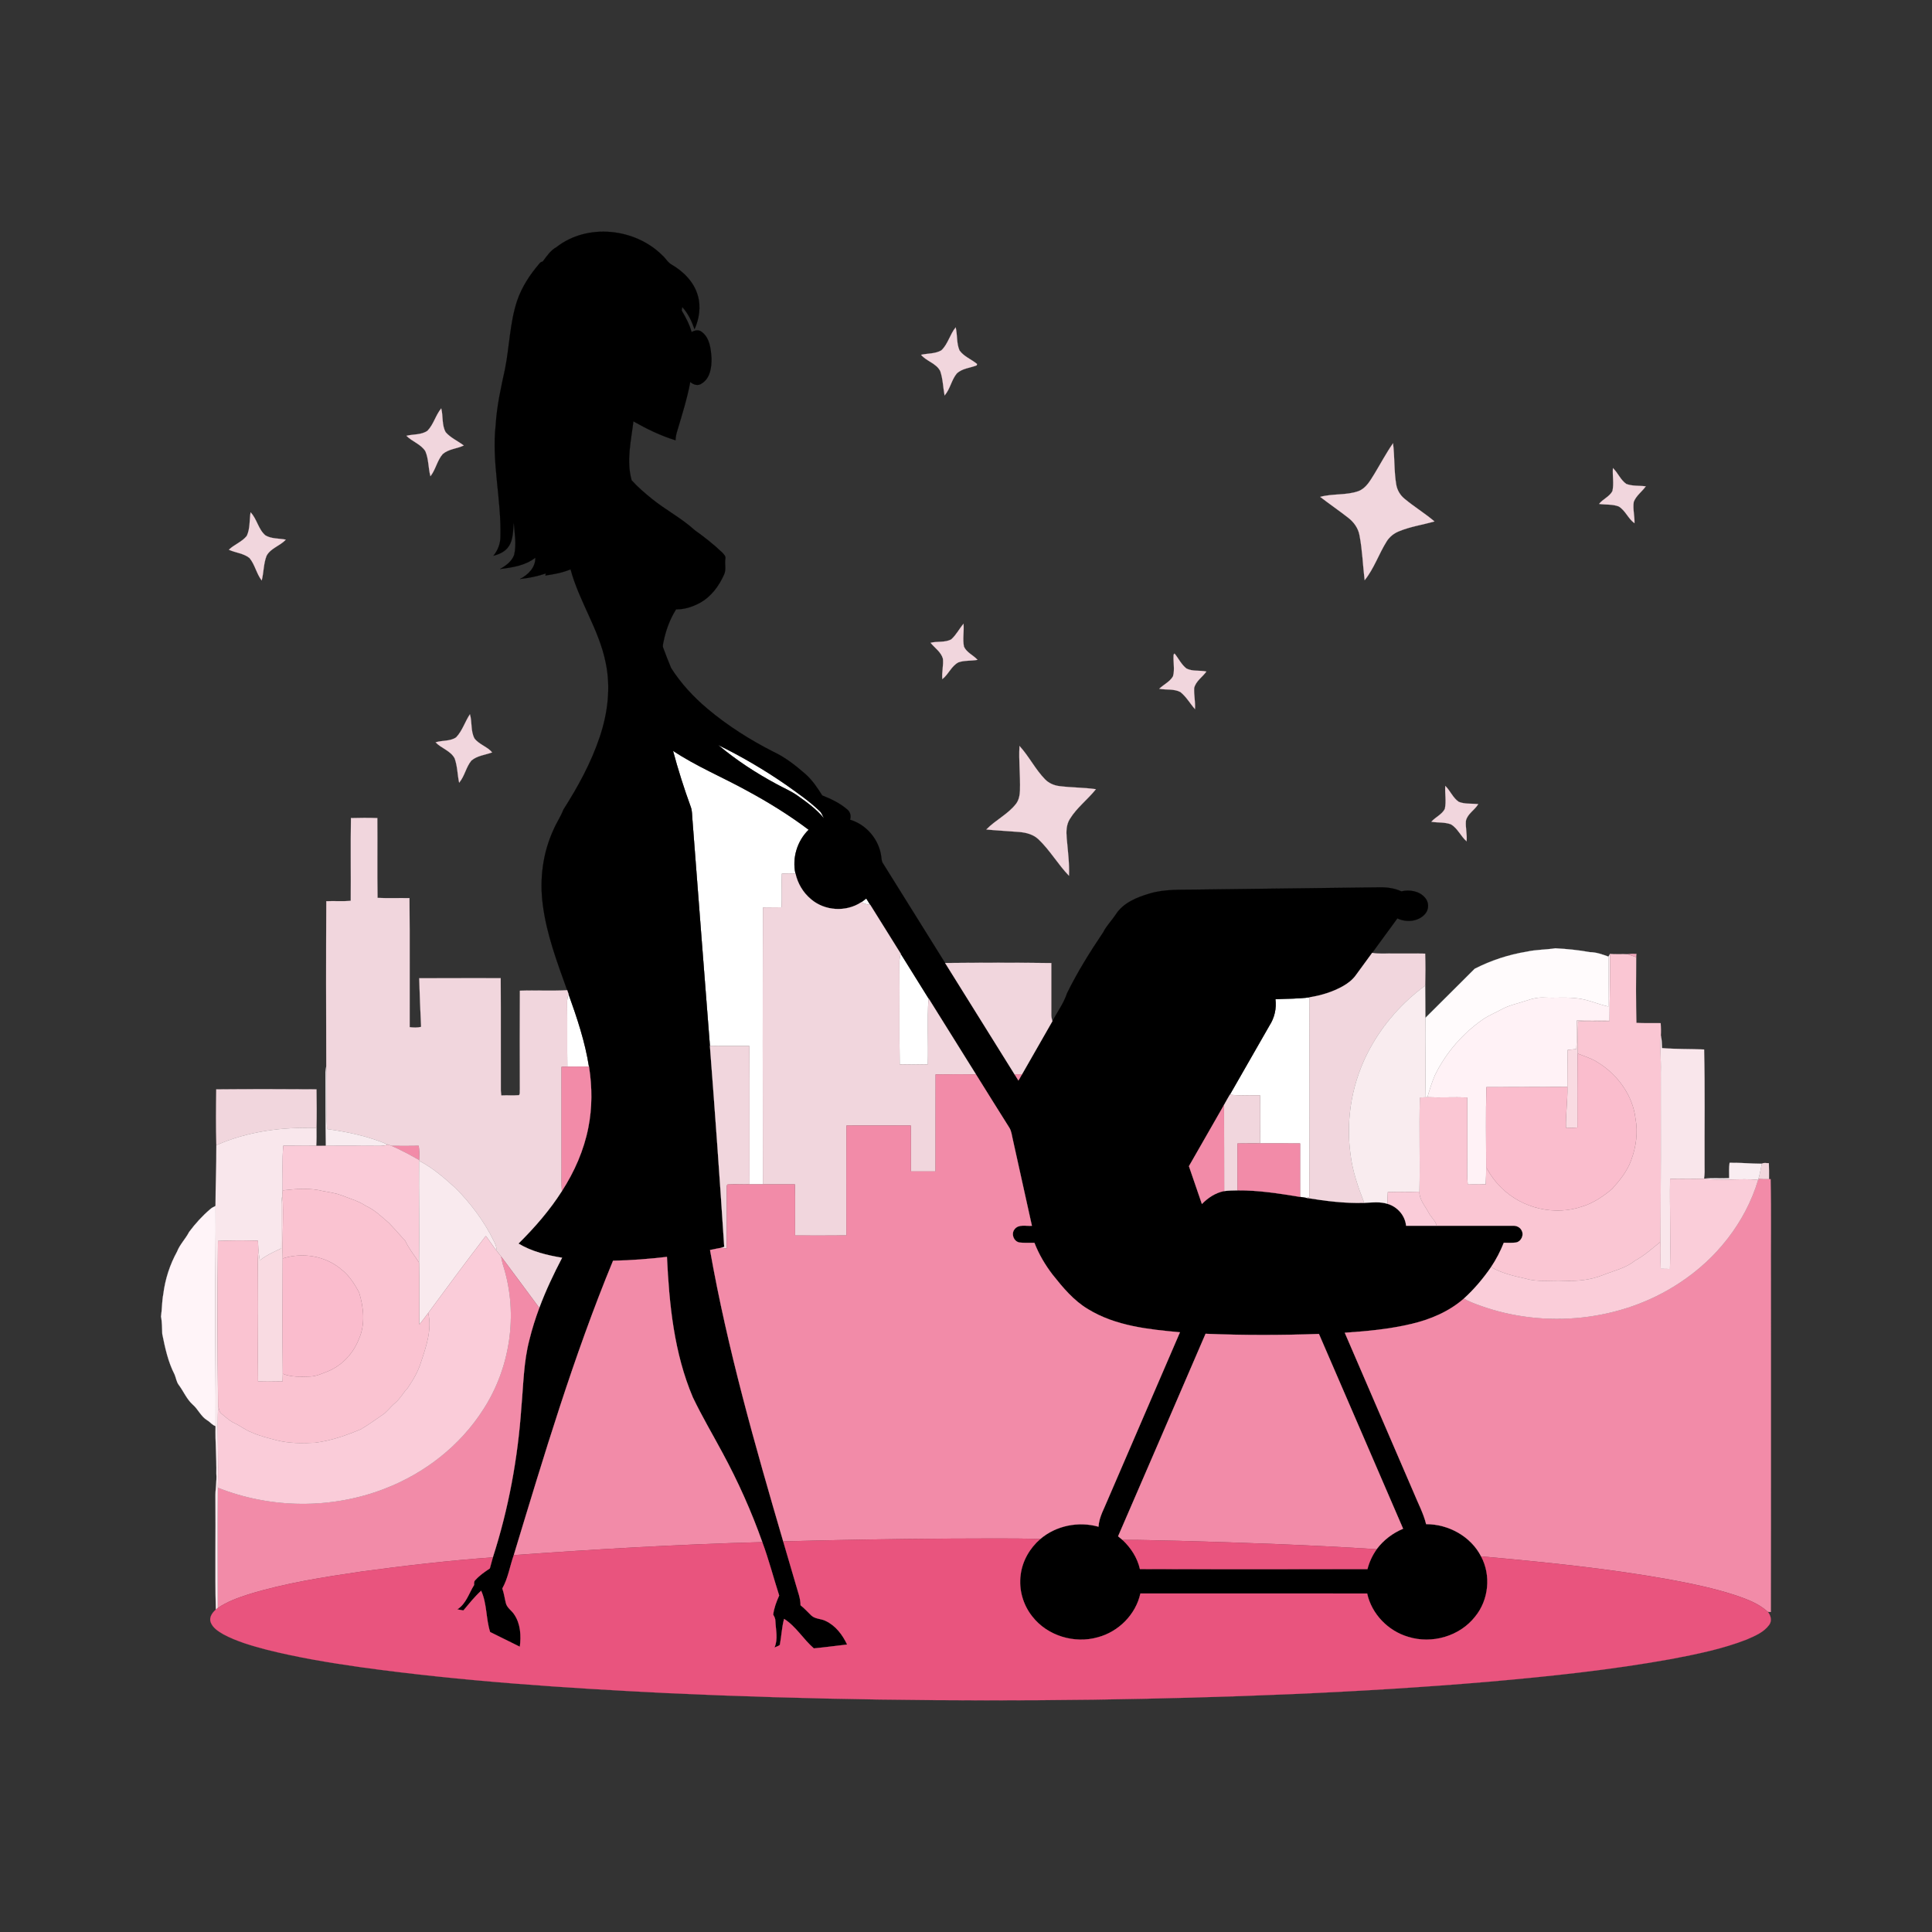<svg:svg xmlns:svg="http://www.w3.org/2000/svg" enable-background="new 0 0 1325 1200" height="1453.259" id="Layer_1" version="1.1" viewBox="-81.975 -125.43 1453.259 1453.259" width="1453.259" x="0px" y="0px" xml:space="preserve">
<svg:rect x="-81.975" y="-125.43" width="1453.259" height="1453.259" fill="#333333" stroke="none"/>
<svg:g>
	<svg:g id="_x23_ffffffff">
		<svg:path d="M458.26,434.98c17.89,8.76,35.13,18.87,51.49,30.24    c8.49,6.06,17.14,12.01,24.67,19.27c1.72,1.45,2.34,3.67,3.35,5.61c-5.56-6.8-12.73-11.97-19.84-17.01    c-4.83-3.44-10.34-5.7-15.5-8.55C486.8,456.15,471.83,446.43,458.26,434.98z" fill="#FFFFFF" stroke="#FFFFFF" stroke-width="0.094" />
		<svg:path d="M424.25,439.29c17.53,11.67,37.08,19.75,55.48,29.89    c16.19,8.73,31.9,18.43,46.59,29.52c-8.61,8.4-12.53,21.18-9.93,32.96c-3.42-0.15-6.85-0.12-10.26,0.09    c-0.26,8.42,0.16,16.85-0.18,25.27c-4.69,0.09-9.37,0.03-14.05,0.12c-0.22,69.43-0.14,138.86-0.04,208.29    c-3.34-0.01-6.68-0.01-10.01,0c-0.11-34.68,0.09-69.37-0.11-104.05c-9.91-0.08-19.82,0.11-29.72-0.08    c-4.36-56.79-8.92-113.56-13.18-170.36c-0.31-3.12-0.1-6.36-1.21-9.34C432.57,467.7,428.07,453.59,424.25,439.29z" fill="#FFFFFF" stroke="#FFFFFF" stroke-width="0.094" />
		<svg:path d="M569.65,550.4c1,1.61,1.99,3.24,3.01,4.86    c-2.34-0.35-4.66-0.9-6.73-2.05C567.2,552.31,568.41,551.34,569.65,550.4z" fill="#FFFFFF" stroke="#FFFFFF" stroke-width="0.094" />
		<svg:path d="M594.59,599.02c-0.11-2.36,0.29-4.69,1.06-6.91    c6.92,11.12,13.88,22.21,20.77,33.35c-1,16.55-0.03,33.17-0.46,49.74c-7.05,0.18-14.11,0.19-21.17,0.01    C594.38,649.82,594.82,624.41,594.59,599.02z" fill="#FFFFFF" stroke="#FFFFFF" stroke-width="0.094" />
		<svg:path d="M344.63,629.07c-0.08-2.34,0.35-4.65,1.03-6.86    c6.38,17.83,12.49,35.89,15.41,54.66c-5.43,0.02-10.86-0.06-16.29,0.01C344.56,660.94,344.83,645,344.63,629.07z" fill="#FFFFFF" stroke="#FFFFFF" stroke-width="0.094" />
		<svg:path d="M877.4,626.17c8.56-0.46,17.18-0.25,25.7-1.44    c-0.14,50.11,0.2,100.24-0.18,150.34c-0.51,0.15-1.53,0.44-2.04,0.59c-1.65-0.25-3.3-0.53-4.93-0.78    c0.01-13.41,0-26.81,0.01-40.21c-10-0.08-20-0.01-29.99-0.03c-0.11-12.07,0.18-24.14-0.14-36.21    c-7.57-0.15-15.17,0.47-22.7-0.45c9.93-17.34,19.83-34.69,29.78-52.01C876.7,640.13,878.3,633.07,877.4,626.17z" fill="#FFFFFF" stroke="#FFFFFF" stroke-width="0.094" />
	</svg:g>
	<svg:g id="_x23_000000ff">
		<svg:path d="M336.57,60.48c23.24-18.2,59.25-14.32,79.75,6.27c2.49,2.21,4.08,5.38,7.09,6.97    c8.85,5.2,16.73,13.1,19.52,23.23c2.45,8.38,1.03,17.42-2.46,25.3c-2.12-6.03-4.81-11.99-9.26-16.69    c-0.1,0.64-0.31,1.93-0.42,2.57c3.03,5.13,5.87,10.44,7.47,16.22c2.27-1.32,5.32-2.03,7.53-0.2c6.18,4.54,6.94,12.83,7.44,19.87    c0.07,6.82-0.91,14.95-7.25,18.93c-2.7,2.15-6.39,1.07-8.72-1.07c-2.36,12.61-6.25,24.84-9.9,37.11    c-0.69,2.19-1.13,4.45-1.19,6.75c-11.11-3.38-21.61-8.51-31.69-14.22c-1.77,14.62-5.43,29.76-1.34,44.32    c4.59,5.11,9.87,9.58,15.2,13.91c10.35,8.41,22.37,14.57,32.24,23.61c7.17,5.07,14.08,10.54,20.47,16.58    c1.29,1.39,3.14,2.93,2.57,5.07c-0.58,3.88,0.8,8.03-0.94,11.7c-3.85,8.73-9.91,16.92-18.48,21.48    c-5.4,2.86-11.44,4.86-17.61,4.71c-4.66,7.37-7.68,15.67-9.44,24.19c-0.21,1.6-0.98,3.33-0.21,4.9c1.87,5.05,3.8,10.08,5.89,15.05    c7.39,11.61,16.86,21.84,27.39,30.68c15.19,12.79,32.08,23.47,49.78,32.43c8.68,4.1,16.31,10.08,23.53,16.34    c5.32,4.61,9.26,10.48,12.97,16.39c6.71,2.69,13.44,5.84,18.92,10.65c2.27,1.86,2.89,4.88,2,7.62    c12.38,3.66,21.9,15.03,23.5,27.81c0.31,1.63,0.17,3.45,1.19,4.87c15.63,25.03,31.23,50.08,46.85,75.11    c17.38,27.9,34.8,55.79,52.18,83.7c0.97,1.57,1.96,3.14,2.95,4.71c0.91-1.59,1.83-3.17,2.75-4.76    c7.58-13.29,15.18-26.55,22.78-39.83c3.69-7.02,8.55-13.49,11.03-21.09c7.83-15.96,17.26-31.08,27.19-45.8    c2.46-4.93,6.39-8.81,9.41-13.35c5.59-8.86,15.9-13.01,25.53-15.85c11.43-3.46,23.47-2.72,35.27-2.97c46-0.56,92-1.15,138-1.7    c5.49-0.06,11.07,0.72,16.1,3.04c6.23-1.47,13.66-0.26,17.9,4.92c2.92,3.36,2.91,8.72-0.06,12.05    c-5.05,5.88-14.12,6.54-20.85,3.38c-6.32,8.65-12.64,17.29-18.96,25.92c-4.08,5.56-8.14,11.14-12.21,16.71    c-2.52,3.54-6.03,6.23-9.78,8.36c-7.74,4.35-16.36,6.96-25.09,8.35c-8.52,1.19-17.14,0.98-25.7,1.44    c0.9,6.9-0.7,13.96-4.49,19.8c-9.95,17.32-19.85,34.67-29.78,52.01c-1.47,2.55-2.96,5.08-4.36,7.67    c-8.85,15.35-17.64,30.75-26.42,46.14c3.27,9.46,6.52,18.94,9.75,28.42c4.57-4.68,10.26-8.46,16.76-9.72    c3.32-0.39,6.66-0.48,10.01-0.52c15.83-0.15,31.5,2.37,47.08,4.91c1.63,0.25,3.28,0.53,4.93,0.78    c14.32,2.29,28.79,4.18,43.33,3.7c5.82-0.27,11.8-1.05,17.49,0.73c7.45,2.15,13.23,8.72,14,16.51c7.65,0.01,15.31,0,22.97,0    c19.12,0.03,38.23,0,57.35-0.01c2.62-0.16,5.4,1.04,6.57,3.5c2.05,3.58-0.48,8.7-4.6,9.15c-2.93,0.32-5.88,0.13-8.81,0.15    c-2.52,6.4-5.73,12.54-9.55,18.27c-5.93,8.61-12.74,16.69-20.49,23.72c-11.17,9.79-25.18,15.71-39.52,19.06    c-16.41,3.92-33.26,5.47-50.05,6.62c17.29,40.12,34.6,80.23,51.9,120.35c3.17,7.84,7.27,15.36,9.3,23.62    c16.8-0.03,33.58,9.13,41.34,24.26c7.64,14.24,5.78,32.79-4.46,45.28c-11.56,14.84-32.56,20.85-50.39,15.24    c-15.09-4.42-27.5-17.16-30.86-32.6c-56.86-0.03-113.71-0.01-170.56-0.01c-3.46,15.81-16.37,28.76-31.92,32.91    c-17.65,5.11-38.12-1.03-49.43-15.65c-6.97-8.73-10.26-20.3-8.73-31.38c1.3-10.42,6.88-20.05,14.79-26.87    c11.86-10.16,28.8-13.49,43.76-9.25c0.45-7.43,4.42-13.86,7.09-20.61c18.06-41.88,36.13-83.76,54.19-125.64    c-23.6-2.14-48.37-4.7-69.03-17.32c-10.89-6.46-19.07-16.32-26.84-26.11c-5.57-7.3-10.3-15.28-13.6-23.86    c-3.72-0.1-7.46,0.2-11.16-0.22c-4.42-0.69-6.6-6.58-3.76-10.01c3.06-4.01,8.72-2.21,13.03-2.58    c-4.81-21.78-9.66-43.55-14.46-65.32c-0.7-2.89-0.94-5.99-2.58-8.54c-8.44-13.29-16.69-26.71-25.05-40.05    c-11.91-19.08-23.77-38.19-35.72-57.24c-6.89-11.14-13.85-22.23-20.77-33.35c-7.66-12.29-15.3-24.59-22.99-36.85    c-1.02-1.62-2.01-3.25-3.01-4.86c-1.24,0.94-2.45,1.91-3.72,2.81c-11.41,7.58-27.56,6.67-37.94-2.31    c-5.89-4.88-9.95-11.8-11.6-19.24c-2.6-11.78,1.32-24.56,9.93-32.96c-14.69-11.09-30.4-20.79-46.59-29.52    c-18.4-10.14-37.95-18.22-55.48-29.89c3.82,14.3,8.32,28.41,13.38,42.31c1.11,2.98,0.9,6.22,1.21,9.34    c4.26,56.8,8.82,113.57,13.18,170.36c3.89,50.35,7.51,100.73,10.77,151.13c-0.58,0.18-1.72,0.55-2.3,0.74    c-2.8,0.49-5.59,1.07-8.37,1.66c13.09,74.28,33.88,146.89,55.04,219.19c3.2,10.98,6.44,21.95,9.65,32.92    c1.37,4.99,3.41,9.88,3.4,15.14c2.96,2.25,5.39,5.08,8.08,7.63c2.98,2.83,7.44,2.34,10.93,4.19    c7.41,3.5,12.61,10.43,16.02,17.7c-8.35,0.95-16.67,2.1-25.03,2.89c-7.98-6.89-13.38-16.49-22.38-22.19    c-1.73,6.38-1.97,13.02-3.18,19.49c-1.07,1.11-2.78,1.35-4.08,2.13c2.83-6.37,0.98-13.3,0.7-19.94    c0.05-1.81-0.76-3.37-1.65-4.84c0.63-5.04,2.44-9.82,4.5-14.43c-4.29-13.36-7.79-26.97-12.68-40.14    c-8.2-23.14-18.27-45.61-29.95-67.19c-7.44-13.88-15.48-27.44-22.28-41.66c-14.19-33.33-17.81-69.9-19.51-105.73    c-13.46,1.58-26.98,2.65-40.53,2.89c-29.77,72.09-52.05,146.93-74.68,221.48c-2.95,8.32-4.24,17.33-8.61,25.08    c1.31,3.56,1.74,7.34,2.68,11.01c0.91,3.65,4.47,5.56,6.36,8.63c4.72,7.02,5.2,16,4.14,24.17    c-7.47-3.67-14.9-7.41-22.37-11.07c-3.23-10.15-2.29-21.26-6.74-31.04c-4.93,4.49-9.07,9.75-13.37,14.83    c-1.54-0.3-3.07-0.57-4.6-0.83c6.63-4.13,8.76-12.08,12.69-18.37c-0.1-1.45-0.12-2.99,1.16-3.93    c3.06-3.39,6.88-5.97,10.65-8.48c0.75-2.78,1.46-5.57,2.27-8.32c11.79-36.55,18.79-74.58,21.43-112.87    c1.55-17,1.69-34.27,6.06-50.87c2-8.12,4.52-16.11,7.44-23.94c4.82-12.96,10.76-25.48,17.16-37.72    c-11.37-1.86-22.85-4.65-32.81-10.65c12.13-12.02,23.43-24.99,32.63-39.42c9.4-14.55,16.54-30.7,19.88-47.74    c3.03-15.12,2.92-30.76,0.53-45.96c-2.92-18.77-9.03-36.83-15.41-54.66c-0.33-0.95-0.66-1.9-0.99-2.82    c-7.52-20.96-15.51-42.04-18.33-64.25c-2.56-19.17-0.06-39.11,8.14-56.7c2.16-5.09,5.37-9.66,7.31-14.83    c10.96-17.22,20.89-35.29,27.37-54.71c6.04-17.93,8.45-37.44,4.43-56.08c-4.95-24.7-19.9-45.82-26.39-70.02    c-6.02,2.6-12.52,3.69-18.96,4.67l0.36-1.56c-6.31,2.17-12.86,3.46-19.48,4.17c6.14-3.11,11.78-8.64,11.59-16.03    c-7.53,5.94-17.34,7.37-26.58,8.52c4.39-2.47,8.89-5.69,10.65-10.62c1.93-8.01,0.28-16.26-0.28-24.33    c-0.65,6.04-0.25,12.67-3.83,17.93c-2.57,3.94-7.1,5.89-11.48,7.06c3.36-4.13,5.34-9.31,5.27-14.67    c0.74-28.02-6.73-55.83-3.55-83.86c0.83-14.27,4-28.23,7.04-42.15c3.33-16.92,3.59-34.48,9-50.96    c3.53-10.47,9.68-19.86,16.86-28.19c0.62-0.83,1.44-1.34,2.46-1.51C329.31,67.31,332.07,62.95,336.57,60.48 M458.26,434.98    c13.57,11.45,28.54,21.17,44.17,29.56c5.16,2.85,10.67,5.11,15.5,8.55c7.11,5.04,14.28,10.21,19.84,17.01    c-1.01-1.94-1.63-4.16-3.35-5.61c-7.53-7.26-16.18-13.21-24.67-19.27C493.39,453.85,476.15,443.74,458.26,434.98 M824.86,877.84    c-21.96,50.77-43.74,101.61-65.8,152.34c1.08,0.93,2.19,1.84,3.33,2.74c6.31,5.87,11.19,13.43,13.1,21.9    c57.04,0.19,114.1,0.04,171.14,0.07c1.34-5.38,3.76-10.42,6.89-14.98c5.09-6.84,12.06-12.15,19.92-15.43    c-21.17-48.81-42.09-97.73-63.31-146.52C881.72,878.98,853.26,879.01,824.86,877.84z" stroke="#000000" stroke-width="0.094" />
	</svg:g>
	<svg:g id="_x23_f1d6ddff">
		<svg:path d="M626.12,138.1c5.04-4.74,6.41-12.01,10.76-17.28    c1.39,5.72,0.51,11.9,2.9,17.37c3.3,4.61,8.93,6.62,13.18,10.18c-0.06,0.26-0.19,0.77-0.25,1.03c-5.03,1.98-11.08,2.24-15.08,6.21    c-3.99,4.91-4.89,11.63-9.08,16.42c-1.14-6.07-1.24-12.39-3.24-18.27c-2.95-5.96-10.37-7.4-14.45-12.31    C615.91,140.31,621.53,140.79,626.12,138.1z" fill="#F1D6DD" stroke="#F1D6DD" stroke-width="0.094" />
		<svg:path d="M239.55,198.61c4.68-4.78,6.12-11.74,10.37-16.84    c1.52,5.88,0.29,12.48,3.35,17.91c3.72,4.3,9.14,6.59,13.61,9.99c-5.15,2.43-11.38,2.61-15.82,6.42    c-4.26,4.85-5.27,11.66-9.26,16.71c-1.65-6.18-1.26-12.85-3.8-18.8c-3.34-5.37-9.93-7.22-14.25-11.62    C228.97,201.07,234.97,201.81,239.55,198.61z" fill="#F1D6DD" stroke="#F1D6DD" stroke-width="0.094" />
		<svg:path d="M951.88,231c4.65-7.67,8.86-15.63,13.98-23    c1.31,10.3,0.67,20.77,2.4,31.01c0.7,4.14,2.89,7.96,6.13,10.63c7.25,6.09,15.43,11,22.64,17.16c-8.91,2.56-18.2,3.86-26.79,7.45    c-3.81,1.53-7.12,4.22-9.27,7.73c-5.87,9.43-9.43,20.33-16.45,29.02c-1.38-11.24-1.69-22.61-3.86-33.74    c-0.95-5.44-4.36-10.09-8.69-13.38c-6.84-5.34-14.01-10.25-20.89-15.54c9.37-2.62,19.56-1.02,28.81-4.34    C945.7,241.78,948.76,235.97,951.88,231z" fill="#F1D6DD" stroke="#F1D6DD" stroke-width="0.094" />
		<svg:path d="M1131.27,226.66c3.81,3.6,5.7,8.93,10.08,11.94    c4.65,1.76,9.77,1.15,14.64,1.8c-2.87,4-7.26,6.99-9.05,11.69c-0.84,5.31,0.73,10.67,0.56,16.03    c-4.78-3.35-6.78-9.56-11.88-12.6c-4.69-1.81-9.86-1.19-14.76-1.89c2.88-3.72,7.87-5.43,10.05-9.7    C1132.16,238.27,1130.86,232.41,1131.27,226.66z" fill="#F1D6DD" stroke="#F1D6DD" stroke-width="0.094" />
		<svg:path d="M106.51,259.94c4.82,5.02,5.76,12.77,11.15,17.34    c4.59,2.72,10.24,2.2,15.33,3.21c-4.26,4.71-11.36,6.34-14.45,12.14c-2.33,5.92-2.09,12.44-3.65,18.56    c-3.98-5.09-5.04-11.9-9.19-16.87c-4.43-3.6-10.47-3.9-15.53-6.24c4.1-4,9.96-5.9,13.51-10.46    C106.23,272.13,105.6,265.8,106.51,259.94z" fill="#F1D6DD" stroke="#F1D6DD" stroke-width="0.094" />
		<svg:path d="M633.59,355.47c3.73-3.32,5.98-7.92,9.2-11.7    c0.48,5.72-0.78,11.52,0.32,17.18c2.01,4.5,7.03,6.42,10.22,9.95c-4.74,0.91-9.76,0.26-14.35,1.88    c-5.36,2.76-7.44,9.04-12.12,12.62c-0.54-5.14,1-10.25,0.44-15.37c-1.41-5.05-6.13-8.05-9.29-11.95    C623.12,356.76,628.87,358.12,633.59,355.47z" fill="#F1D6DD" stroke="#F1D6DD" stroke-width="0.094" />
		<svg:path d="M800.84,366.94c0.17-0.2,0.52-0.58,0.69-0.77    c3.05,3.72,5.12,8.35,9.03,11.3c4.6,2.29,10,1.15,14.92,2.24c-2.98,4.13-7.87,7.14-9.18,12.29c-0.34,5.34,1,10.63,0.59,15.98    c-3.74-4.23-6.53-9.37-11.01-12.88c-4.86-2.53-10.64-1.46-15.88-2.43c3.37-3.21,7.99-5.26,10.37-9.4    C801.89,377.96,800.34,372.36,800.84,366.94z" fill="#F1D6DD" stroke="#F1D6DD" stroke-width="0.094" />
		<svg:path d="M271.5,411.85c1.76,5.92,0.42,12.58,3.41,18.16    c3.47,4.62,9.63,6.13,13.3,10.52c-5.22,1.93-11.26,2.4-15.61,6.15c-4.08,4.93-5.03,11.74-9.21,16.63    c-1.3-6.07-1.24-12.46-3.39-18.33c-3.06-5.75-10.01-7.48-14.31-12.02c5.04-1.65,10.99-0.62,15.47-3.78    C265.85,424.25,267.76,417.44,271.5,411.85z" fill="#F1D6DD" stroke="#F1D6DD" stroke-width="0.094" />
		<svg:path d="M684.9,435.7c7.14,7.77,11.83,17.54,19.25,25.12    c2.84,2.9,6.73,4.58,10.74,5.07c9.12,1.17,18.37,0.99,27.48,2.32c-6.19,7.8-14.46,13.89-19.67,22.48    c-2.65,4.25-2.73,9.45-2.3,14.28c0.81,9.43,2.11,18.87,1.72,28.35c-8.31-8.59-14.3-19.25-23.02-27.49    c-3.82-3.62-9.09-4.97-14.19-5.44c-8.32-0.69-16.66-1.07-24.97-1.87c6.84-7.1,16.22-11.41,22.33-19.29    c2.25-2.91,2.85-6.67,3-10.24C685.61,457.89,684.25,446.79,684.9,435.7z" fill="#F1D6DD" stroke="#F1D6DD" stroke-width="0.094" />
		<svg:path d="M1005.19,465.73c3.77,3.66,5.69,9,10.12,11.98    c4.62,1.85,9.78,1.19,14.65,1.7c-2.64,4.54-8.11,7.23-9.28,12.61c-0.44,5.13,1.06,10.22,0.5,15.37    c-4.41-3.81-6.65-9.76-11.78-12.76c-4.69-1.75-9.83-1.15-14.7-1.92c3.06-3.57,8-5.41,10.15-9.74    C1006.07,477.3,1004.76,471.47,1005.19,465.73z" fill="#F1D6DD" stroke="#F1D6DD" stroke-width="0.094" />
		<svg:path d="M182.01,489.92c6.61-0.21,13.24-0.23,19.85,0    c0.18,20.01-0.17,40.03,0.17,60.04c7.99,0.38,16,0.01,24,0.18c0.31,32.35,0.04,64.7,0.14,97.05c2.86,0.35,5.78,0.48,8.62-0.19    c-0.56-12.2-1.13-24.41-1.44-36.62c20.44-0.03,40.87,0.01,61.3-0.03c0.18,28.21,0,56.42,0.09,84.63c0.08,1.19,0.2,2.39,0.36,3.59    c4.43-0.24,8.87,0.13,13.29-0.21c1.05-1.12,0.41-2.96,0.66-4.35c-0.08-24.74-0.12-49.48,0.02-74.22    c11.86-0.46,23.75,0.31,35.6-0.4c0.33,0.92,0.66,1.87,0.99,2.82c-0.68,2.21-1.11,4.52-1.03,6.86c0.2,15.93-0.07,31.87,0.15,47.81    c-1.47,0.04-2.92,0.12-4.37,0.21c0.04,25.65,0,51.29,0.02,76.94c0.02,5.51-0.15,11.03,0.23,16.54    c-9.2,14.43-20.5,27.4-32.63,39.42c9.96,6,21.44,8.79,32.81,10.65c-6.4,12.24-12.34,24.76-17.16,37.72    c-9.61-12.92-19.15-25.9-28.8-38.78c-1.03-1.39-2.14-2.7-3.2-4.04c0.03-2.82-1.12-5.42-2.4-7.86    c-7.09-14.43-16.85-27.43-28.06-38.9c-8.61-7.86-17.52-15.74-27.97-21.09l0.02-0.55c0.14-3.56,0.18-7.13-0.27-10.66    c-6.78,0.1-13.56,0.14-20.33,0.03c-0.98-0.34-1.94-0.66-2.9-1c-14.56-6.17-30.13-9.55-45.75-11.64    c-0.81-15.72,0.3-31.5-0.58-47.22c-0.13-41.39-0.2-82.79,0.03-124.18c6.13-0.32,12.29,0.31,18.4-0.35    C182.02,531.38,181.7,510.65,182.01,489.92z" fill="#F1D6DD" stroke="#F1D6DD" stroke-width="0.094" />
		<svg:path d="M506.13,531.75c3.41-0.21,6.84-0.24,10.26-0.09    c1.65,7.44,5.71,14.36,11.6,19.24c10.38,8.98,26.53,9.89,37.94,2.31c2.07,1.15,4.39,1.7,6.73,2.05    c7.69,12.26,15.33,24.56,22.99,36.85c-0.77,2.22-1.17,4.55-1.06,6.91c0.23,25.39-0.21,50.8,0.2,76.19    c7.06,0.18,14.12,0.17,21.17-0.01c0.43-16.57-0.54-33.19,0.46-49.74c11.95,19.05,23.81,38.16,35.72,57.24    c-10.11-0.01-20.23-0.09-30.34,0.04c-0.1,24.34,0.02,48.68-0.06,73.02c-6.17,0.04-12.33,0.04-18.5,0    c-0.12-11.52,0.12-23.05-0.11-34.57c-16.14-0.05-32.27-0.02-48.41-0.02c-0.17,27.56-0.06,55.13-0.05,82.7    c-12.85,0.16-25.7,0.06-38.55,0.05c-0.17-12.83,0.21-25.67-0.19-38.5c-8.03,0.02-16.05,0.04-24.07,0.01    c-0.1-69.43-0.18-138.86,0.04-208.29c4.68-0.09,9.36-0.03,14.05-0.12C506.29,548.6,505.87,540.17,506.13,531.75z" fill="#F1D6DD" stroke="#F1D6DD" stroke-width="0.094" />
		<svg:path d="M937.97,608.02c4.07-5.57,8.13-11.15,12.21-16.71    c4.54,0.88,9.19,0.44,13.8,0.52c8.68,0.06,17.37-0.1,26.06,0.07c0.27,8.01,0.24,16.03,0.04,24.05    c-17.09,12.53-31.49,28.77-41.61,47.41c-13.18,24.09-18.4,52.42-14.57,79.62c1.5,12.6,5.71,24.63,10.31,36.38    c-14.54,0.48-29.01-1.41-43.33-3.7c0.51-0.15,1.53-0.44,2.04-0.59c0.38-50.1,0.04-100.23,0.18-150.34    c8.73-1.39,17.35-4,25.09-8.35C931.94,614.25,935.45,611.56,937.97,608.02z" fill="#F1D6DD" stroke="#F1D6DD" stroke-width="0.094" />
		<svg:path d="M628.96,598.94c26.62-0.24,53.26-0.31,79.88,0.04    c0.03,13,0.03,26,0,39c-0.02,1.62,0.37,3.21,0.78,4.78c-7.6,13.28-15.2,26.54-22.78,39.83c-1.91,0.01-3.81,0.03-5.7,0.05    C663.76,654.73,646.34,626.84,628.96,598.94z" fill="#F1D6DD" stroke="#F1D6DD" stroke-width="0.094" />
		<svg:path d="M452.02,661.3c9.9,0.19,19.81,0,29.72,0.08    c0.2,34.68,0,69.37,0.11,104.05c-5.55,0.15-11.1-0.24-16.64,0.12c-0.91,1.22-0.39,2.97-0.57,4.41    c0.05,14.59,0.12,29.18-0.02,43.76c-1.38-0.21-2.76-0.41-4.13-0.55c0.58-0.19,1.72-0.56,2.3-0.74    C459.53,762.03,455.91,711.65,452.02,661.3z" fill="#F1D6DD" stroke="#F1D6DD" stroke-width="0.094" />
		<svg:path d="M80.69,693.99c25.13-0.25,50.28-0.19,75.41-0.02    c0.16,9.71,0.21,19.44,0,29.15c-25.57-0.97-51.78,2.45-75.32,12.87C80.34,722.01,80.49,707.98,80.69,693.99z" fill="#F1D6DD" stroke="#F1D6DD" stroke-width="0.094" />
		<svg:path d="M838.77,705.65c1.4-2.59,2.89-5.12,4.36-7.67    c7.53,0.92,15.13,0.3,22.7,0.45c0.32,12.07,0.03,24.14,0.14,36.21c-5.71,0.03-11.41-0.06-17.11,0.06    c-0.06,11.75-0.05,23.51,0.01,35.27c-3.35,0.04-6.69,0.13-10.01,0.52C838.75,748.88,838.92,727.26,838.77,705.65z" fill="#F1D6DD" stroke="#F1D6DD" stroke-width="0.094" />
		<svg:path d="M1243.3,749.93c1.48-1.02,3.54-0.3,5.27-0.43    c0.17,4.01,0.14,8.03,0.11,12.05c-2.67,0.08-5.34,0-7.99-0.12C1241.87,757.66,1242.42,753.75,1243.3,749.93z" fill="#F1D6DD" stroke="#F1D6DD" stroke-width="0.094" />
	</svg:g>
	<svg:g id="_x23_fffbfcff">
		<svg:path d="M1066.39,590.43c7.1-1.58,14.41-1.42,21.57-2.55    c8.7,0.49,17.42,1.33,26,2.89c4.87,0.06,9.44,1.73,13.97,3.37c0.03,12.5,0.01,25.01-0.12,37.52    c-7.65-1.62-14.8-5.1-22.6-6.03c-8.36-1.2-16.82-0.27-25.21-0.68c-4.74-0.33-9.39,0.73-13.83,2.3    c-6.27,2.13-12.91,3.35-18.75,6.61c-4.46,2.43-9.2,4.36-13.46,7.16c-15.52,10.65-28.25,25.3-36.53,42.2    c-2.34,5.4-4.05,11.04-5.71,16.68c-0.42,0.01-1.24,0.03-1.65,0.04c0.54-19.91-0.19-39.83,0.14-59.73    c12.42-12.24,24.67-24.66,37.06-36.92C1039.5,597.03,1052.78,592.65,1066.39,590.43z" fill="#FFFBFC" stroke="#FFFBFC" stroke-width="0.094" />
	</svg:g>
	<svg:g id="_x23_fff2f6ff">
		<svg:path d="M1127.93,594.14c0.29-0.51,0.86-1.52,1.14-2.03    c0.26,16.59-0.32,33.19-0.32,49.78c-8.19,0.19-16.37-0.22-24.54,0.23c-0.51,7.17,0.03,14.36-0.45,21.54    c-2.18,0.22-4.35,0.43-6.5,0.66c-0.1,9.28-0.29,18.56-0.23,27.85c-20.31,0.09-40.62,0.06-60.92,0.15    c-0.54,20.11-0.21,40.24-0.18,60.36c0,4.26-0.11,8.53-0.33,12.79c-4.51,0.02-9.01-0.01-13.52,0.07    c-0.95-9.46-0.13-19-0.36-28.49c-0.01-12.32,0.01-24.64-0.02-36.96c-10-0.39-20,0.24-29.98-0.19    c1.66-5.64,3.37-11.28,5.71-16.68c8.28-16.9,21.01-31.55,36.53-42.2c4.26-2.8,9-4.73,13.46-7.16    c5.84-3.26,12.48-4.48,18.75-6.61c4.44-1.57,9.09-2.63,13.83-2.3c8.39,0.41,16.85-0.52,25.21,0.68    c7.8,0.93,14.95,4.41,22.6,6.03C1127.94,619.15,1127.96,606.64,1127.93,594.14z" fill="#FFF2F6" stroke="#FFF2F6" stroke-width="0.094" />
	</svg:g>
	<svg:g id="_x23_fac6d3ff">
		<svg:path d="M1129.07,592.11c4.42,0.46,8.88-0.05,13.32,0.26    c2.14,0.66,4.24,1.44,6.37,2.18c-0.14,16.47-0.25,32.95,0.19,49.41c6.07,0.43,12.16,0.11,18.24,0.24    c0.21,3.14,0.3,6.3,0.09,9.46c-0.76,9.11,0.32,18.25,0.02,27.38c0.12,42.53,0.06,85.06-0.2,127.59    c-6.26,4.98-12.21,10.47-19.33,14.26c-6.94,5.67-15.9,7.52-24.03,10.8c-9.42,3.78-19.69,4.75-29.75,4.27    c-9.38-0.44-19.01,1.19-28.14-1.56c-9-1.97-18.18-4.06-26.22-8.74c3.82-5.73,7.03-11.87,9.55-18.27    c2.93-0.02,5.88,0.17,8.81-0.15c4.12-0.45,6.65-5.57,4.6-9.15c-1.17-2.46-3.95-3.66-6.57-3.5    c-19.12,0.01-38.23,0.04-57.35,0.01c-0.88-3.99-4.45-6.56-6.17-10.14c-2.63-4.92-6.95-9.61-6.78-15.49    c0.57-23.61-0.35-47.26,0.34-70.87c1.33-0.07,2.66-0.13,4.01-0.16c0.41-0.01,1.23-0.03,1.65-0.04    c9.98,0.43,19.98-0.2,29.98,0.19c0.03,12.32,0.01,24.64,0.02,36.96c0.23,9.49-0.59,19.03,0.36,28.49    c4.51-0.08,9.01-0.05,13.52-0.07c0.22-4.26,0.33-8.53,0.33-12.79c3.17,5.71,6.96,11.12,11.75,15.6    c15.51,15.3,39.81,20.95,60.44,13.84c8.48-2.57,15.94-7.66,22.64-13.34c5.8-6.46,11.42-13.44,14.32-21.73    c3.64-9.86,5.13-20.7,3.17-31.09c-2.06-17.46-13.42-33-28.19-42.12c-4.7-3.16-10.19-4.68-15.36-6.82    c0.21-8.01,0.02-16.03,0.42-24.04c7.84-0.7,15.72,0.06,23.57-0.34l0.06-0.75C1128.75,625.3,1129.33,608.7,1129.07,592.11z    " fill="#FAC6D3" stroke="#FAC6D3" stroke-width="0.094" />
	</svg:g>
	<svg:g id="_x23_f0a7bcff">
		<svg:path d="M1142.39,592.37c2.14-0.42,4.35-0.42,6.54-0.31    c-0.04,0.63-0.13,1.87-0.17,2.49C1146.63,593.81,1144.53,593.03,1142.39,592.37z" fill="#F0A7BC" stroke="#F0A7BC" stroke-width="0.094" />
	</svg:g>
	<svg:g id="_x23_f9ecefff">
		<svg:path d="M948.47,663.36c10.12-18.64,24.52-34.88,41.61-47.41    c0.13,8.08,0.04,16.17,0.13,24.26c-0.33,19.9,0.4,39.82-0.14,59.73c-1.35,0.03-2.68,0.09-4.01,0.16    c-0.69,23.61,0.23,47.26-0.34,70.87c-7.92,0.36-15.85,0.03-23.76,0.31c-0.19,2.93-0.27,5.87-0.26,8.81    c-5.69-1.78-11.67-1-17.49-0.73c-4.6-11.75-8.81-23.78-10.31-36.38C930.07,715.78,935.29,687.45,948.47,663.36z" fill="#F9ECEF" stroke="#F9ECEF" stroke-width="0.094" />
	</svg:g>
	<svg:g id="_x23_f9dbe2ff">
		<svg:path d="M1104.21,642.12c8.17-0.45,16.35-0.04,24.54-0.23l-0.06,0.75    c-7.85,0.4-15.73-0.36-23.57,0.34c-0.4,8.01-0.21,16.03-0.42,24.04c-0.14,18.56-0.17,37.12-0.12,55.68    c-2.88,0.24-5.77,0.37-8.65,0.4c-0.27-10.33,1.31-20.61,1.1-30.93c-0.06-9.29,0.13-18.57,0.23-27.85    c2.15-0.23,4.32-0.44,6.5-0.66C1104.24,656.48,1103.7,649.29,1104.21,642.12z" fill="#F9DBE2" stroke="#F9DBE2" stroke-width="0.094" />
		<svg:path d="M129.7,780c0.02-2.5,0.44-4.95,0.81-7.4    c0.99,16.17-0.27,32.4,0.16,48.6c-0.12,28.91-0.24,57.82,0.07,86.73c0,1.9-0.07,3.82-0.13,5.74c-6.16,0.16-12.32,0.11-18.48,0.07    c-0.38-24.92,0.2-49.85-0.09-74.78c0.1-7.8-0.48-15.62,0.36-23.39c0.35,2.35,0.73,4.7,1.03,7.07c4.86-3.89,10.58-6.38,16.15-9.05    C129.71,802.4,129.68,791.2,129.7,780z" fill="#F9DBE2" stroke="#F9DBE2" stroke-width="0.094" />
	</svg:g>
	<svg:g id="_x23_f9e6ebff">
		<svg:path d="M1167.28,653.66c0.85,3.01,0.74,6.18,0.94,9.28    c10.52,0.9,21.1,0.55,31.64,1.07c0.71,28.96,0.22,57.97,0.35,86.95c0.06,3.4,0.16,6.83-0.41,10.22    c-8.51,0.42-17.03,0.07-25.54,0.2c-0.32,22.56,0.53,45.14-0.09,67.7c-2.32-0.01-4.63-0.04-6.93-0.11    c-0.28-6.78,0.02-13.56-0.14-20.34c0.26-42.53,0.32-85.06,0.2-127.59C1167.6,671.91,1166.52,662.77,1167.28,653.66z" fill="#F9E6EB" stroke="#F9E6EB" stroke-width="0.094" />
	</svg:g>
	<svg:g id="_x23_fabdcdff">
		<svg:path d="M1104.7,667.02c5.17,2.14,10.66,3.66,15.36,6.82    c14.77,9.12,26.13,24.66,28.19,42.12c1.96,10.39,0.47,21.23-3.17,31.09c-2.9,8.29-8.52,15.27-14.32,21.73    c-6.7,5.68-14.16,10.77-22.64,13.34c-20.63,7.11-44.93,1.46-60.44-13.84c-4.79-4.48-8.58-9.89-11.75-15.6    c-0.03-20.12-0.36-40.25,0.18-60.36c20.3-0.09,40.61-0.06,60.92-0.15c0.21,10.32-1.37,20.6-1.1,30.93    c2.88-0.03,5.77-0.16,8.65-0.4C1104.53,704.14,1104.56,685.58,1104.7,667.02z" fill="#FABDCD" stroke="#FABDCD" stroke-width="0.094" />
	</svg:g>
	<svg:g id="_x23_f8ecf0ff">
		<svg:path d="M163.44,676.65c0.88,15.72-0.23,31.5,0.58,47.22    c15.62,2.09,31.19,5.47,45.75,11.64c-3.76,1.43-7.83,0.96-11.76,0.98c-11.63-0.08-23.26-0.03-34.89-0.02    c-0.3-18.48-0.25-36.96-0.27-55.44C162.96,679.55,163.16,678.09,163.44,676.65z" fill="#F8ECF0" stroke="#F8ECF0" stroke-width="0.094" />
	</svg:g>
	<svg:g id="_x23_f28ba8ff">
		<svg:path d="M340.41,677.09c1.45-0.09,2.9-0.17,4.37-0.21    c5.43-0.07,10.86,0.01,16.29-0.01c2.39,15.2,2.5,30.84-0.53,45.96c-3.34,17.04-10.48,33.19-19.88,47.74    c-0.38-5.51-0.21-11.03-0.23-16.54C340.41,728.38,340.45,702.74,340.41,677.09z" fill="#F28BA8" stroke="#F28BA8" stroke-width="0.094" />
		<svg:path d="M681.14,682.64c1.89-0.02,3.79-0.04,5.7-0.05    c-0.92,1.59-1.84,3.17-2.75,4.76C683.1,685.78,682.11,684.21,681.14,682.64z" fill="#F28BA8" stroke="#F28BA8" stroke-width="0.094" />
		<svg:path d="M621.8,682.74c10.11-0.13,20.23-0.05,30.34-0.04    c8.36,13.34,16.61,26.76,25.05,40.05c1.64,2.55,1.88,5.65,2.58,8.54c4.8,21.77,9.65,43.54,14.46,65.32    c-4.31,0.37-9.97-1.43-13.03,2.58c-2.84,3.43-0.66,9.32,3.76,10.01c3.7,0.42,7.44,0.12,11.16,0.22c3.3,8.58,8.03,16.56,13.6,23.86    c7.77,9.79,15.95,19.65,26.84,26.11c20.66,12.62,45.43,15.18,69.03,17.32c-18.06,41.88-36.13,83.76-54.19,125.64    c-2.67,6.75-6.64,13.18-7.09,20.61c-14.96-4.24-31.9-0.91-43.76,9.25c-23.17-0.71-46.36-0.25-69.54-0.28    c-41.29,0.24-82.57,0.93-123.85,2.09c-21.16-72.3-41.95-144.91-55.04-219.19c2.78-0.59,5.57-1.17,8.37-1.66    c1.37,0.14,2.75,0.34,4.13,0.55c0.14-14.58,0.07-29.17,0.02-43.76c0.18-1.44-0.34-3.19,0.57-4.41    c5.54-0.36,11.09,0.03,16.64-0.12c3.33-0.01,6.67-0.01,10.01,0c8.02,0.03,16.04,0.01,24.07-0.01c0.4,12.83,0.02,25.67,0.19,38.5    c12.85,0.01,25.7,0.11,38.55-0.05c-0.01-27.57-0.12-55.14,0.05-82.7c16.14,0,32.27-0.03,48.41,0.02    c0.23,11.52-0.01,23.05,0.11,34.57c6.17,0.04,12.33,0.04,18.5,0C621.82,731.42,621.7,707.08,621.8,682.74z" fill="#F28BA8" stroke="#F28BA8" stroke-width="0.094" />
		<svg:path d="M812.35,751.79c8.78-15.39,17.57-30.79,26.42-46.14    c0.15,21.61-0.02,43.23,0.09,64.84c-6.5,1.26-12.19,5.04-16.76,9.72C818.87,770.73,815.62,761.25,812.35,751.79z" fill="#F28BA8" stroke="#F28BA8" stroke-width="0.094" />
		<svg:path d="M848.86,734.7c5.7-0.12,11.4-0.03,17.11-0.06    c9.99,0.02,19.99-0.05,29.99,0.03c-0.01,13.4,0,26.8-0.01,40.21c-15.58-2.54-31.25-5.06-47.08-4.91    C848.81,758.21,848.8,746.45,848.86,734.7z" fill="#F28BA8" stroke="#F28BA8" stroke-width="0.094" />
		<svg:path d="M212.67,736.51c6.77,0.11,13.55,0.07,20.33-0.03    c0.45,3.53,0.41,7.1,0.27,10.66C226.57,743.27,219.7,739.71,212.67,736.51z" fill="#F28BA8" stroke="#F28BA8" stroke-width="0.094" />
		<svg:path d="M1240.5,762.05c0.05-0.16,0.14-0.47,0.19-0.62    c2.65,0.12,5.32,0.2,7.99,0.12l1.2-0.04c0.6,25.49,0.08,51.01,0.26,76.52c-0.05,83.03,0.1,166.07-0.08,249.11    c-0.56-0.02-1.68-0.07-2.24-0.1c-6.63-6.13-15.23-9.38-23.64-12.26c-16.78-5.57-34.15-9.09-51.5-12.3    c-46.51-8.3-93.55-12.96-140.57-17.19c-7.76-15.13-24.54-24.29-41.34-24.26c-2.03-8.26-6.13-15.78-9.3-23.62    c-17.3-40.12-34.61-80.23-51.9-120.35c16.79-1.15,33.64-2.7,50.05-6.62c14.34-3.35,28.35-9.27,39.52-19.06    c3.86,2.21,8.04,3.77,12.23,5.27c48.87,17.6,105.98,11.83,149.56-16.79C1208.88,821.76,1230.94,794.11,1240.5,762.05z" fill="#F28BA8" stroke="#F28BA8" stroke-width="0.094" />
		<svg:path d="M294.88,819.58c9.65,12.88,19.19,25.86,28.8,38.78    c-2.92,7.83-5.44,15.82-7.44,23.94c-4.37,16.6-4.51,33.87-6.06,50.87c-2.64,38.29-9.64,76.32-21.43,112.87    c-33.04,2.37-65.97,6.2-98.8,10.65c-28.6,4.21-57.33,8.66-85.03,17.17c-8.03,2.6-16.1,5.49-23.11,10.3    c-0.05-30.19-0.17-60.38,0.06-90.56c39.81,15.86,85.57,16.29,125.55,0.77c30.08-11.58,56.84-32.39,74.19-59.7    c20.16-31.15,26.2-71.14,15.35-106.7C296.06,825.22,295.44,822.4,294.88,819.58z" fill="#F28BA8" stroke="#F28BA8" stroke-width="0.094" />
		<svg:path d="M379.17,822.88c13.55-0.24,27.07-1.31,40.53-2.89    c1.7,35.83,5.32,72.4,19.51,105.73c6.8,14.22,14.84,27.78,22.28,41.66c11.68,21.58,21.75,44.05,29.95,67.19    c-62.39,1.67-124.71,5.29-186.95,9.79C327.12,969.81,349.4,894.97,379.17,822.88z" fill="#F28BA8" stroke="#F28BA8" stroke-width="0.094" />
		<svg:path d="M824.86,877.84c28.4,1.17,56.86,1.14,85.27,0.12    c21.22,48.79,42.14,97.71,63.31,146.52c-7.86,3.28-14.83,8.59-19.92,15.43c-49.79-3.2-99.68-4.95-149.55-6.33    c-13.87-0.16-27.72-0.9-41.58-0.66c-1.14-0.9-2.25-1.81-3.33-2.74C781.12,979.45,802.9,928.61,824.86,877.84z" fill="#F28BA8" stroke="#F28BA8" stroke-width="0.094" />
	</svg:g>
	<svg:g id="_x23_f9e7ecff">
		<svg:path d="M80.78,735.99c23.54-10.42,49.75-13.84,75.32-12.87    c0.03,4.44,0.1,8.89-0.17,13.33c-8.28,0-16.55,0.02-24.82-0.04c-0.97,11.15-0.32,22.38-0.5,33.57c-0.02,0.65-0.07,1.96-0.1,2.62    c-0.37,2.45-0.79,4.9-0.81,7.4c-0.02,11.2,0.01,22.4-0.12,33.59c-5.57,2.67-11.29,5.16-16.15,9.05c-0.3-2.37-0.68-4.72-1.03-7.07    c-0.11-2.59-0.22-5.17-0.34-7.74c-10.02-0.29-20.07-0.28-30.08,0.18c-0.37,41.2-0.38,82.43,0.08,123.63    c-0.63,20.64,0.39,41.31-0.19,61.96c-0.23,30.18-0.11,60.37-0.06,90.56c-0.36,0.29-1.08,0.88-1.43,1.17    c-0.7-28.09-0.02-56.22-0.32-84.32c-0.14-6.04,1.14-12.01,0.7-18.04c0.21-11.92-0.9-23.8-0.6-35.71    c0.2-29.76-0.39-59.52-0.24-89.28c-0.1-25.43,0.45-50.85,0.23-76.27C80.11,766.46,80.88,751.24,80.78,735.99z" fill="#F9E7EC" stroke="#F9E7EC" stroke-width="0.094" />
	</svg:g>
	<svg:g id="_x23_facbd8ff">
		<svg:path d="M209.77,735.51c0.96,0.34,1.92,0.66,2.9,1    c7.03,3.2,13.9,6.76,20.6,10.63l-0.02,0.55c-0.26,25.55,0.4,51.1,0,76.65c-3.43-5.46-7.65-10.39-10.32-16.3    c-4.17-4.5-8.11-9.23-12.42-13.61c-5.44-4.63-10.6-9.8-17.22-12.75c-5.49-3.71-11.9-5.42-17.97-7.85    c-4.54-1.72-9.35-2.48-14.11-3.29c-9.99-2.6-20.46-1.7-30.6-0.56c0.18-11.19-0.47-22.42,0.5-33.57    c8.27,0.06,16.54,0.04,24.82,0.04c2.39,0.01,4.79,0.03,7.19,0.02c11.63-0.01,23.26-0.06,34.89,0.02    C201.94,736.47,206.01,736.94,209.77,735.51z" fill="#FACBD8" stroke="#FACBD8" stroke-width="0.094" />
	</svg:g>
	<svg:g id="_x23_f9eaeeff">
		<svg:path d="M233.25,747.69c10.45,5.35,19.36,13.23,27.97,21.09    c11.21,11.47,20.97,24.47,28.06,38.9c1.28,2.44,2.43,5.04,2.4,7.86c-2.91-3.64-5.35-7.63-8.23-11.29    c-14.68,19.13-29.05,38.52-43.33,57.95c-2.17,2.98-4.45,5.89-6.74,8.79c-0.12-15.55,0.12-31.11-0.13-46.65    C233.65,798.79,232.99,773.24,233.25,747.69z" fill="#F9EAEE" stroke="#F9EAEE" stroke-width="0.094" />
	</svg:g>
	<svg:g id="_x23_f9edf1ff">
		<svg:path d="M1219.04,749.2c8.09-0.1,16.16,0.69,24.26,0.73    c-0.88,3.82-1.43,7.73-2.61,11.5c-0.05,0.15-0.14,0.46-0.19,0.62c-13.54-1.32-27.22,0.93-40.7-0.87    c6.27-0.74,12.6-0.02,18.9-0.42C1218.73,756.9,1218.43,753.02,1219.04,749.2z" fill="#F9EDF1" stroke="#F9EDF1" stroke-width="0.094" />
	</svg:g>
	<svg:g id="_x23_facdd9ff">
		<svg:path d="M1174.26,761.38c8.51-0.13,17.03,0.22,25.54-0.2    c13.48,1.8,27.16-0.45,40.7,0.87c-9.56,32.06-31.62,59.71-59.57,77.81c-43.58,28.62-100.69,34.39-149.56,16.79    c-4.19-1.5-8.37-3.06-12.23-5.27c7.75-7.03,14.56-15.11,20.49-23.72c8.04,4.68,17.22,6.77,26.22,8.74    c9.13,2.75,18.76,1.12,28.14,1.56c10.06,0.48,20.33-0.49,29.75-4.27c8.13-3.28,17.09-5.13,24.03-10.8    c7.12-3.79,13.07-9.28,19.33-14.26c0.16,6.78-0.14,13.56,0.14,20.34c2.3,0.07,4.61,0.1,6.93,0.11    C1174.79,806.52,1173.94,783.94,1174.26,761.38z" fill="#FACDD9" stroke="#FACDD9" stroke-width="0.094" />
	</svg:g>
	<svg:g id="_x23_fac3d1ff">
		<svg:path d="M130.61,769.98c10.14-1.14,20.61-2.04,30.6,0.56    c4.76,0.81,9.57,1.57,14.11,3.29c6.07,2.43,12.48,4.14,17.97,7.85c6.62,2.95,11.78,8.12,17.22,12.75    c4.31,4.38,8.25,9.11,12.42,13.61c2.67,5.91,6.89,10.84,10.32,16.3c0.25,15.54,0.01,31.1,0.13,46.65c2.29-2.9,4.57-5.81,6.74-8.79    c2.93,12.35-1.41,24.9-5.27,36.55c-2.15,7.21-6.01,13.73-10.18,19.94c-3.44,3.58-5.69,8.17-9.58,11.33    c-3.5,2.88-6.03,6.82-9.94,9.23c-5.19,3.51-10.24,7.26-15.66,10.41c-11.07,4.63-22.54,8.71-34.53,10.14    c-9.65,0.56-19.48,0.52-28.91-1.86c-6.39-1.75-12.9-3.18-18.92-6.02c-4.64-1.72-8.49-4.93-12.97-6.98    c-3.51-1.6-6.25-4.36-9.23-6.71c-2.16-1.46-2.25-4.31-2.87-6.59c-0.46-41.2-0.45-82.43-0.08-123.63    c10.01-0.46,20.06-0.47,30.08-0.18c0.12,2.57,0.23,5.15,0.34,7.74c-0.84,7.77-0.26,15.59-0.36,23.39    c0.29,24.93-0.29,49.86,0.09,74.78c6.16,0.04,12.32,0.09,18.48-0.07c0.06-1.92,0.13-3.84,0.13-5.74    c6.44,2.59,13.45,2.3,20.25,2.07c4.94-0.09,9.47-2.3,13.99-4.05c10.57-4.45,18.83-13.44,22.97-24.08    c4.98-11,3.66-23.78,0.22-35.03c-3.45-6.5-7.59-12.97-13.49-17.52c-11.95-10.12-29.22-12.91-44.01-8.12    c-0.43-16.2,0.83-32.43-0.16-48.6C130.54,771.94,130.59,770.63,130.61,769.98z" fill="#FAC3D1" stroke="#FAC3D1" stroke-width="0.094" />
	</svg:g>
	<svg:g id="_x23_faccd9ff">
		<svg:path d="M961.96,771.28c7.91-0.28,15.84,0.05,23.76-0.31    c-0.17,5.88,4.15,10.57,6.78,15.49c1.72,3.58,5.29,6.15,6.17,10.14c-7.66,0-15.32,0.01-22.97,0    c-0.77-7.79-6.55-14.36-14-16.51C961.69,777.15,961.77,774.21,961.96,771.28z" fill="#FACCD9" stroke="#FACCD9" stroke-width="0.094" />
		<svg:path d="M240.12,862.2c14.28-19.43,28.65-38.82,43.33-57.95    c2.88,3.66,5.32,7.65,8.23,11.29c1.06,1.34,2.17,2.65,3.2,4.04c0.56,2.82,1.18,5.64,2.08,8.39    c10.85,35.56,4.81,75.55-15.35,106.7c-17.35,27.31-44.11,48.12-74.19,59.7c-39.98,15.52-85.74,15.09-125.55-0.77    c0.58-20.65-0.44-41.32,0.19-61.96c0.62,2.28,0.71,5.13,2.87,6.59c2.98,2.35,5.72,5.11,9.23,6.71    c4.48,2.05,8.33,5.26,12.97,6.98c6.02,2.84,12.53,4.27,18.92,6.02c9.43,2.38,19.26,2.42,28.91,1.86    c11.99-1.43,23.46-5.51,34.53-10.14c5.42-3.15,10.47-6.9,15.66-10.41c3.91-2.41,6.44-6.35,9.94-9.23    c3.89-3.16,6.14-7.75,9.58-11.33c4.17-6.21,8.03-12.73,10.18-19.94C238.71,887.1,243.05,874.55,240.12,862.2z" fill="#FACCD9" stroke="#FACCD9" stroke-width="0.094" />
	</svg:g>
	<svg:g id="_x23_fff4f8ff">
		<svg:path d="M76.11,784.16c1.17-1.08,2.62-1.78,4.04-2.45    c0.22,25.42-0.33,50.84-0.23,76.27c-0.15,29.76,0.44,59.52,0.24,89.28c-2.5-0.7-4-3-6.15-4.28c-4.84-2.83-6.9-8.37-11.07-11.92    c-4.53-4.11-6.81-9.9-10.42-14.71c-1.77-2.31-2.06-5.29-3.17-7.89c-4.9-9.49-7.16-20.08-9.26-30.48    c-0.27-4.36-0.06-8.75-0.96-13.05c0.83-5.62,0.67-11.34,1.74-16.93c1.39-11.16,4.9-22.06,10.32-31.91    c2.12-5.5,6.46-9.66,9.11-14.87C64.94,795,70.2,789.2,76.11,784.16z" fill="#FFF4F8" stroke="#FFF4F8" stroke-width="0.094" />
	</svg:g>
	<svg:g id="_x23_fabccdff">
		<svg:path d="M130.67,821.2c14.79-4.79,32.06-2,44.01,8.12    c5.9,4.55,10.04,11.02,13.49,17.52c3.44,11.25,4.76,24.03-0.22,35.03c-4.14,10.64-12.4,19.63-22.97,24.08    c-4.52,1.75-9.05,3.96-13.99,4.05c-6.8,0.23-13.81,0.52-20.25-2.07C130.43,879.02,130.55,850.11,130.67,821.2z" fill="#FABCCD" stroke="#FABCCD" stroke-width="0.094" />
	</svg:g>
	<svg:g id="_x23_e9547eff">
		<svg:path d="M507.16,1034.02c41.28-1.16,82.56-1.85,123.85-2.09    c23.18,0.03,46.37-0.43,69.54,0.28c-7.91,6.82-13.49,16.45-14.79,26.87c-1.53,11.08,1.76,22.65,8.73,31.38    c11.31,14.62,31.78,20.76,49.43,15.65c15.55-4.15,28.46-17.1,31.92-32.91c56.85,0,113.7-0.02,170.56,0.01    c3.36,15.44,15.77,28.18,30.86,32.6c17.83,5.61,38.83-0.4,50.39-15.24c10.24-12.49,12.1-31.04,4.46-45.28    c47.02,4.23,94.06,8.89,140.57,17.19c17.35,3.21,34.72,6.73,51.5,12.3c8.41,2.88,17.01,6.13,23.64,12.26    c2.25,2.68,3.23,6.76,1,9.76c-4.05,5.61-10.76,8.33-16.9,11.01c-18.13,7.09-37.32,10.96-56.38,14.62    c-45.79,8.29-92.12,13.14-138.45,17.2c-98.81,8.36-197.96,11.96-297.08,13.45c-106.7,1.36-213.45,0-320.05-4.94    c-76.87-3.83-153.77-8.9-230.05-19.42c-24.02-3.42-48.02-7.35-71.55-13.31c-11.07-2.93-22.23-6.1-32.37-11.54    c-3.8-2.23-7.98-4.83-9.53-9.18c-1.2-3.66,1.3-7.09,3.92-9.36c0.35-0.29,1.07-0.88,1.43-1.17    c7.01-4.81,15.08-7.7,23.11-10.3c27.7-8.51,56.43-12.96,85.03-17.17c32.83-4.45,65.76-8.28,98.8-10.65    c-0.81,2.75-1.52,5.54-2.27,8.32c-3.77,2.51-7.59,5.09-10.65,8.48c-1.28,0.94-1.26,2.48-1.16,3.93    c-3.93,6.29-6.06,14.24-12.69,18.37c1.53,0.26,3.06,0.53,4.6,0.83c4.3-5.08,8.44-10.34,13.37-14.83    c4.45,9.78,3.51,20.89,6.74,31.04c7.47,3.66,14.9,7.4,22.37,11.07c1.06-8.17,0.58-17.15-4.14-24.17    c-1.89-3.07-5.45-4.98-6.36-8.63c-0.94-3.67-1.37-7.45-2.68-11.01c4.37-7.75,5.66-16.76,8.61-25.08    c62.24-4.5,124.56-8.12,186.95-9.79c4.89,13.17,8.39,26.78,12.68,40.14c-2.06,4.61-3.87,9.39-4.5,14.43    c0.89,1.47,1.7,3.03,1.65,4.84c0.28,6.64,2.13,13.57-0.7,19.94c1.3-0.78,3.01-1.02,4.08-2.13    c1.21-6.47,1.45-13.11,3.18-19.49c9,5.7,14.4,15.3,22.38,22.19c8.36-0.79,16.68-1.94,25.03-2.89    c-3.41-7.27-8.61-14.2-16.02-17.7c-3.49-1.85-7.95-1.36-10.93-4.19c-2.69-2.55-5.12-5.38-8.08-7.63    c0.01-5.26-2.03-10.15-3.4-15.14C513.6,1055.97,510.36,1045,507.16,1034.02z" fill="#E9547E" stroke="#E9547E" stroke-width="0.094" />
		<svg:path d="M762.39,1032.92c13.86-0.24,27.71,0.5,41.58,0.66    c49.87,1.38,99.76,3.13,149.55,6.33c-3.13,4.56-5.55,9.6-6.89,14.98c-57.04-0.03-114.1,0.12-171.14-0.07    C773.58,1046.35,768.7,1038.79,762.39,1032.92z" fill="#E9547E" stroke="#E9547E" stroke-width="0.094" />
	</svg:g>
</svg:g>
</svg:svg>